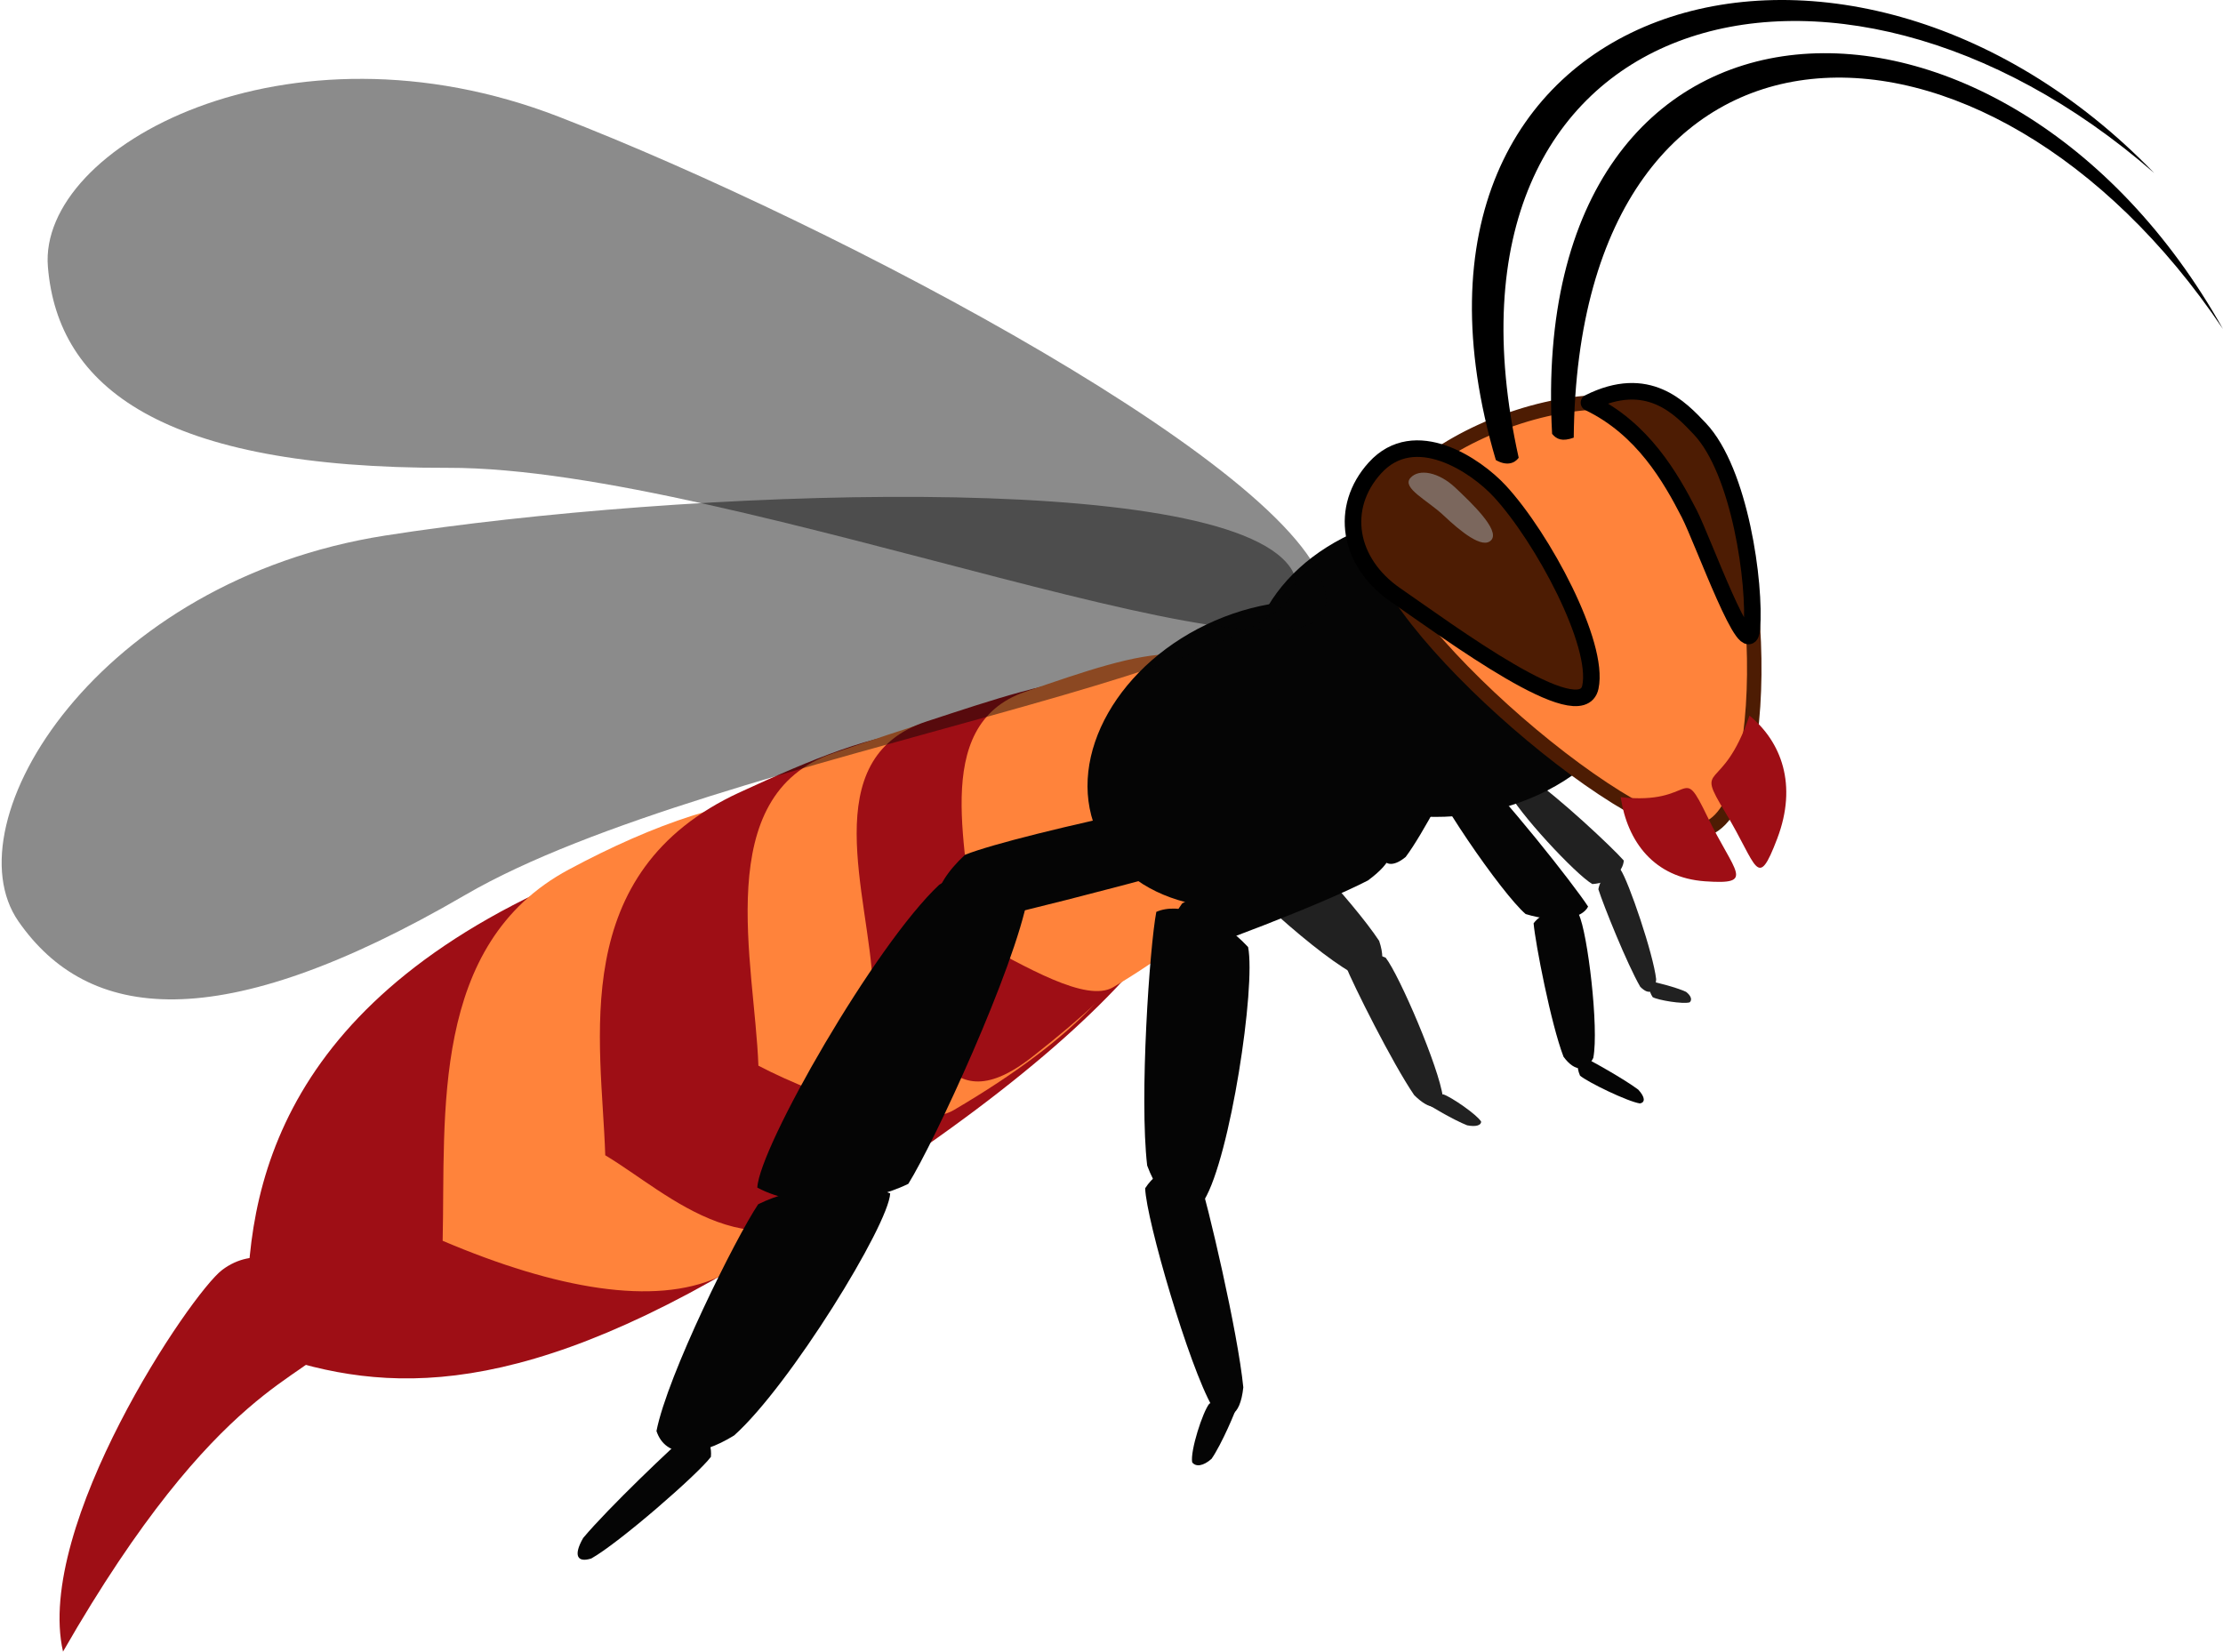 <?xml version="1.0" encoding="UTF-8" standalone="no"?>
<!-- Created with Inkscape (http://www.inkscape.org/) -->

<svg
   width="550.738"
   height="409.214"
   viewBox="0 0 145.716 108.271"
   version="1.1"
   id="svg5"
   inkscape:version="1.1.1 (3bf5ae0d25, 2021-09-20)"
   sodipodi:docname="hornet-flight-2.svg"
   xmlns:inkscape="http://www.inkscape.org/namespaces/inkscape"
   xmlns:sodipodi="http://sodipodi.sourceforge.net/DTD/sodipodi-0.dtd"
   xmlns="http://www.w3.org/2000/svg"
   xmlns:svg="http://www.w3.org/2000/svg">
  <sodipodi:namedview
     id="namedview7"
     pagecolor="#505050"
     bordercolor="#ffffff"
     borderopacity="1"
     inkscape:pageshadow="0"
     inkscape:pageopacity="0"
     inkscape:pagecheckerboard="1"
     inkscape:document-units="mm"
     showgrid="false"
     inkscape:snap-global="false"
     inkscape:zoom="1.0809568"
     inkscape:cx="262.26766"
     inkscape:cy="76.321277"
     inkscape:window-width="1920"
     inkscape:window-height="1017"
     inkscape:window-x="1272"
     inkscape:window-y="-8"
     inkscape:window-maximized="1"
     inkscape:current-layer="layer1"
     fit-margin-top="0"
     fit-margin-left="0"
     fit-margin-right="0"
     fit-margin-bottom="0"
     units="px" />
  <defs
     id="defs2" />
  <g
     inkscape:label="Layer 1"
     inkscape:groupmode="layer"
     id="layer1"
     transform="translate(-30.899,-109.287)">
    <path
       id="ellipse41414"
       style="fill:#9e0e15;fill-opacity:1;stroke:none;stroke-width:2.157;stroke-linejoin:bevel;stroke-miterlimit:4;stroke-dasharray:none;stroke-opacity:1"
       d="m 109.656,160.347 c 2.654,6.339 -5.193,17.156 -30.674,32.087 -16.062,9.412 -24.454,7.853 -31.804,5.109 -0.415,-8.205 0.569,-20.927 18.995,-29.743 22.416,-10.726 39.36,-17.299 43.482,-7.453 z"
       sodipodi:nodetypes="sscss" />
    <path
       id="path67612"
       style="fill:#ff833b;fill-opacity:1;stroke:none;stroke-width:2.157;stroke-linejoin:bevel;stroke-miterlimit:4;stroke-dasharray:none;stroke-opacity:1"
       d="m 92.132,168.342 c 1.903,5.936 6.783,15.218 -14.169,24.674 -4.163,1.879 -10.574,0.791 -18.048,-2.39 0.192,-8.296 -0.84,-19.451 8.264,-24.335 11.271,-6.046 20.997,-7.168 23.953,2.052 z"
       sodipodi:nodetypes="sscss" />
    <path
       id="path60929"
       style="fill:#9e0e15;fill-opacity:1;stroke:none;stroke-width:2.157;stroke-linejoin:bevel;stroke-miterlimit:4;stroke-dasharray:none;stroke-opacity:1"
       d="m 98.464,163.217 c 1.515,5.771 3.299,10.482 -11.278,23.988 -6.723,6.229 -12.418,0.315 -16.613,-2.183 -0.237,-7.47 -2.562,-18.563 8.826,-23.8 9.404,-4.325 16.712,-6.969 19.065,1.995 z"
       sodipodi:nodetypes="sscss" />
    <g
       id="g65461"
       transform="translate(3.505,0.822)">
      <path
         id="path17998"
         style="fill:#212121;fill-opacity:1;stroke-width:0.143;stroke-linejoin:bevel"
         d="m 116.447,172.458 c 1.275,0.185 1.916,-0.645 1.349,-2.315 -1.711,-2.598 -6.661,-7.825 -7.998,-8.965 -1.182,0.053 -2.494,1.21 -2.784,2.989 0.864,1.579 7.052,7.228 9.432,8.291 z"
         sodipodi:nodetypes="ccccc" />
      <path
         id="path18103"
         style="fill:#212121;fill-opacity:1;stroke-width:0.102;stroke-linejoin:bevel"
         d="m 121.969,180.367 c -0.138,0.854 -0.843,0.911 -1.876,-0.112 -1.434,-2.098 -4.004,-7.241 -4.512,-8.52 0.283,-0.701 1.354,-1.035 2.64,-0.493 0.908,1.167 3.512,7.238 3.748,9.124 z"
         sodipodi:nodetypes="ccccc" />
      <path
         id="path18118"
         style="fill:#212121;fill-opacity:1;stroke-width:0.037;stroke-linejoin:bevel"
         d="m 124.483,181.997 c -0.005,0.237 -0.343,0.351 -0.919,0.237 -0.849,-0.331 -2.47,-1.277 -2.809,-1.53 0.087,-0.219 0.582,-0.455 1.246,-0.499 0.526,0.169 2.231,1.346 2.482,1.792 z"
         sodipodi:nodetypes="ccccc"
         inkscape:transform-center-x="-1.9038462"
         inkscape:transform-center-y="-1.125" />
    </g>
    <g
       id="g65456"
       transform="matrix(1.161,0.335,-0.393,1.362,55.832,-112.17)"
       style="stroke-width:0.764">
      <path
         id="path18132"
         style="fill:#212121;fill-opacity:1;stroke-width:0.074;stroke-linejoin:bevel"
         d="m 121.377,170.719 c -0.276,-0.513 0.098,-0.86 1.104,-0.786 1.679,0.461 5.261,2.016 6.077,2.462 0.131,0.497 -0.334,1.155 -1.284,1.448 -0.996,-0.207 -4.982,-2.237 -5.897,-3.125 z"
         sodipodi:nodetypes="ccccc" />
      <path
         id="path18134"
         style="fill:#212121;fill-opacity:1;stroke-width:0.059;stroke-linejoin:bevel"
         d="m 132.03,177.252 c 0.149,0.573 -0.097,0.837 -0.715,0.541 -1.018,-0.83 -3.165,-3.172 -3.65,-3.797 -0.06,-0.525 0.255,-1.079 0.854,-1.162 0.607,0.426 2.983,3.331 3.511,4.419 z"
         sodipodi:nodetypes="ccccc" />
      <path
         id="path18136"
         style="fill:#212121;fill-opacity:1;stroke-width:0.025;stroke-linejoin:bevel"
         d="m 134.124,177.851 c 0.103,-0.136 -0.012,-0.306 -0.344,-0.42 -0.562,-0.076 -1.773,-0.045 -2.051,-0.007 -0.055,0.151 0.083,0.439 0.388,0.67 0.332,0.068 1.687,-0.069 2.008,-0.243 z"
         sodipodi:nodetypes="ccccc" />
    </g>
    <path
       id="path57758"
       style="fill:#ff833b;fill-opacity:1;stroke:none;stroke-width:2.157;stroke-linejoin:bevel;stroke-miterlimit:4;stroke-dasharray:none;stroke-opacity:1"
       d="m 104.99,160.541 c 1.557,5.179 5.033,11.781 -11.592,21.529 -2.229,1.307 -8.473,-0.68 -12.786,-2.922 -0.243,-6.705 -3.146,-17.761 4.911,-20.484 9.922,-3.354 17.048,-6.168 19.467,1.877 z"
       sodipodi:nodetypes="sscss" />
    <ellipse
       style="fill:#050505;fill-opacity:1;stroke-width:0.258;stroke-linejoin:bevel"
       id="ellipse71560"
       cx="71.552"
       cy="178.38"
       rx="12.776"
       ry="10.084"
       transform="matrix(0.973,-0.23,0.314,0.949,0,0)" />
    <path
       id="path58505"
       style="fill:#9e0e15;fill-opacity:1;stroke:none;stroke-width:2.157;stroke-linejoin:bevel;stroke-miterlimit:4;stroke-dasharray:none;stroke-opacity:1"
       d="m 109.064,158.456 c 1.409,4.541 3.069,9.478 -10.491,20.105 -6.254,4.901 -6.561,-2.685 -10.464,-4.651 -0.22,-5.878 -3.77,-14.939 3.522,-17.327 8.98,-2.94 15.244,-5.18 17.433,1.873 z"
       sodipodi:nodetypes="sscss" />
    <path
       id="path69216"
       style="fill:#ff833b;fill-opacity:1;stroke:none;stroke-width:2.157;stroke-linejoin:bevel;stroke-miterlimit:4;stroke-dasharray:none;stroke-opacity:1"
       d="m 113.069,156.604 c 1.234,4.185 3.99,9.518 -9.19,17.394 -1.767,1.056 -5.747,-1.341 -9.166,-3.152 -0.193,-5.417 -3.005,-14.008 3.383,-16.208 7.866,-2.709 13.056,-4.534 14.974,1.966 z"
       sodipodi:nodetypes="sscss" />
    <ellipse
       style="fill:#050505;fill-opacity:1;stroke-width:0.242;stroke-linejoin:bevel"
       id="ellipse41418"
       cx="-45.433"
       cy="-191.111"
       rx="12.416"
       ry="9.482"
       transform="matrix(-0.918,0.397,-0.379,-0.925,0,0)" />
    <path
       id="ellipse4848"
       style="fill:#ff833b;fill-opacity:1;stroke:#4d1c03;stroke-width:0.948;stroke-linejoin:bevel;stroke-miterlimit:4;stroke-dasharray:none;stroke-opacity:1"
       d="m 121.106,144.458 c 0.358,-5.777 15.354,-12.133 21.016,-6.807 4.301,4.047 5.415,23.944 0.724,25.939 -3.986,1.695 -22.071,-13.789 -21.74,-19.132 z"
       sodipodi:nodetypes="ssss" />
    <path
       id="ellipse4850"
       style="fill:#4d1c03;stroke:#000000;stroke-width:1.085;stroke-linejoin:bevel"
       d="m 129.215,141.494 c 2.813,3.053 6.538,10.023 5.932,12.839 -0.606,2.816 -9.213,-3.589 -12.767,-6.038 -3.106,-2.14 -3.714,-5.732 -1.356,-8.333 2.614,-2.883 6.623,-0.17 8.191,1.532 z"
       sodipodi:nodetypes="sssss" />
    <path
       id="path26441"
       style="fill:#4d1c03;stroke:#000000;stroke-width:1.085;stroke-linecap:round;stroke-linejoin:round;stroke-miterlimit:4;stroke-dasharray:none"
       d="m 142.315,137.388 c 2.649,2.79 3.659,10.187 3.417,13.108 -0.213,2.569 -3.215,-5.805 -4.106,-7.536 -1.218,-2.365 -3.04,-5.577 -6.571,-7.276 3.869,-1.943 5.99,0.366 7.26,1.703 z"
       sodipodi:nodetypes="ssscs" />
    <path
       id="path28678"
       style="fill:#9b9b9b;fill-opacity:0.597;stroke-width:1.112;stroke-linecap:round;stroke-linejoin:round;paint-order:fill markers stroke"
       transform="matrix(-0.727,-0.686,0.652,-0.758,0,0)"
       d="m -185.491,-17.65 c 0,0.866 -1.184,1.568 -2.645,1.568 -1.461,2e-6 -4.039,-0.005 -4.039,-0.871 0,-0.866 1.963,-0.982 3.423,-0.982 1.461,2e-6 3.261,-0.582 3.261,0.284 z"
       sodipodi:nodetypes="sssss" />
    <path
       id="path30489"
       style="fill:#000000;fill-opacity:1;stroke-width:0.41;stroke-linecap:round;stroke-linejoin:round;stroke-miterlimit:4;stroke-dasharray:none;paint-order:fill markers stroke"
       d="m 176.615,130.859 c -15.544,-23.149 -42.266,-22.93 -42.559,7.118 -0.754,0.273 -1.119,0.109 -1.417,-0.246 -1.758,-31.646 29.699,-32.362 43.976,-6.872 z"
       sodipodi:nodetypes="ccccc"
       inkscape:transform-center-x="-26.401124"
       inkscape:transform-center-y="14.711539" />
    <path
       id="path51024"
       style="fill:#000000;fill-opacity:1;stroke-width:0.422;stroke-linecap:round;stroke-linejoin:round;paint-order:fill markers stroke"
       d="m 172.102,120.628 c -21.086,-18.397 -48.21,-10.837 -41.654,18.669 -0.274,0.374 -0.794,0.549 -1.497,0.149 -9.006,-30.508 22.818,-39.856 43.151,-18.818 z"
       sodipodi:nodetypes="ccccc"
       inkscape:transform-center-x="-20.119314"
       inkscape:transform-center-y="-13.830675" />
    <path
       style="fill:#9e0e15;fill-opacity:1;stroke:none;stroke-width:0.865;stroke-linecap:round;stroke-linejoin:round;stroke-miterlimit:4;stroke-dasharray:none;stroke-opacity:1"
       d="m 142.827,162.839 c 1.786,3.695 3.185,4.455 -0.161,4.221 -3.345,-0.234 -5.096,-2.595 -5.532,-5.517 4.927,0.563 3.906,-2.399 5.692,1.296 z"
       id="path36328"
       sodipodi:nodetypes="sscs" />
    <path
       style="fill:#9e0e15;fill-opacity:1;stroke:none;stroke-width:0.865;stroke-linecap:round;stroke-linejoin:round;stroke-miterlimit:4;stroke-dasharray:none;stroke-opacity:1"
       d="m 144.008,162.571 c 2.091,3.439 2.053,5.198 3.389,1.684 1.335,-3.515 0.275,-6.334 -1.821,-8.057 -1.795,5.273 -3.658,2.934 -1.567,6.373 z"
       id="path37894"
       sodipodi:nodetypes="sscs" />
    <g
       id="g71969"
       transform="matrix(1.691,-0.969,0.847,1.024,-136.197,106.451)"
       style="stroke-width:0.626">
      <path
         id="path18002"
         style="fill:#050505;stroke-width:0.115;stroke-linejoin:bevel"
         d="m 84.733,132.649 c 0.662,1.004 0.07,1.673 -1.819,1.511 -3.249,-0.928 -10.346,-4.021 -11.991,-4.904 -0.389,-0.971 0.283,-2.244 1.96,-2.798 1.908,0.421 9.893,4.445 11.851,6.191 z"
         sodipodi:nodetypes="ccccc" />
      <path
         id="rect15412"
         style="fill:#050505;stroke-width:0.149;stroke-linejoin:bevel"
         d="m 71.551,127.118 c 1.657,-0.109 2.609,0.878 2.076,2.72 -1.922,2.801 -7.778,8.316 -9.394,9.5 -1.566,-0.153 -3.443,-1.562 -4.054,-3.594 0.936,-1.716 8.37,-7.611 11.372,-8.626 z"
         sodipodi:nodetypes="ccccc" />
      <path
         id="path18114"
         style="fill:#050505;stroke-width:0.122;stroke-linejoin:bevel"
         d="m 54.178,145.931 c -1.428,0.075 -2.307,-0.697 -1.947,-2.124 1.51,-2.163 6.275,-6.41 7.609,-7.319 1.364,0.128 3.066,1.233 3.707,2.814 -0.716,1.326 -6.827,5.859 -9.369,6.629 z"
         sodipodi:nodetypes="ccccc" />
      <path
         id="path18116"
         style="fill:#050505;stroke-width:0.05;stroke-linejoin:bevel"
         d="m 47.743,147.72 c -0.457,-0.152 -0.423,-0.571 0.233,-1.092 1.285,-0.666 4.347,-1.745 5.096,-1.936 0.36,0.225 0.445,0.881 0.029,1.591 -0.725,0.436 -4.3,1.456 -5.358,1.438 z"
         sodipodi:nodetypes="ccccc" />
    </g>
    <g
       id="g18128"
       transform="matrix(1.768,-0.489,0.789,1.445,-151.009,2.03)"
       style="stroke-width:0.583">
      <path
         id="path18105"
         style="fill:#050505;stroke-width:0.04;stroke-linejoin:bevel"
         d="m 90.073,143.472 c -0.117,0.457 0.143,0.643 0.743,0.364 0.969,-0.724 2.982,-2.711 3.432,-3.235 0.031,-0.413 -0.314,-0.819 -0.916,-0.836 -0.582,0.378 -2.792,2.82 -3.259,3.706 z"
         sodipodi:nodetypes="ccccc" />
      <path
         id="path18000"
         style="fill:#050505;stroke-width:0.063;stroke-linejoin:bevel"
         d="m 93.069,140.077 c 0.317,-0.551 0.871,-0.396 1.408,0.593 0.578,1.84 1.271,6.089 1.342,7.11 -0.391,0.406 -1.293,0.341 -2.143,-0.386 -0.406,-1.054 -0.894,-5.952 -0.608,-7.316 z"
         sodipodi:nodetypes="ccccc" />
      <path
         id="path18120"
         style="fill:#050505;stroke-width:0.05;stroke-linejoin:bevel"
         d="m 93.328,153.798 c -0.451,0.465 -0.848,0.384 -0.942,-0.366 0.17,-1.428 1.086,-4.774 1.383,-5.586 0.46,-0.355 1.173,-0.373 1.612,0.144 -0.036,0.812 -1.345,4.694 -2.054,5.807 z"
         sodipodi:nodetypes="ccccc" />
      <path
         id="path18122"
         style="fill:#050505;stroke-width:0.021;stroke-linejoin:bevel"
         d="m 94.026,156.105 c 0.19,0.019 0.281,-0.185 0.189,-0.562 -0.267,-0.571 -1.027,-1.692 -1.231,-1.932 -0.175,0.034 -0.364,0.327 -0.399,0.745 0.136,0.35 1.083,1.547 1.441,1.749 z"
         sodipodi:nodetypes="ccccc" />
    </g>
    <path
       id="path18535"
       style="fill:#050505;stroke-width:0.167;stroke-linejoin:bevel"
       d="m 109.835,187.956 c -1.278,1.002 -2.799,0.285 -3.74,-2.264 -0.519,-4.458 0.159,-14.322 0.599,-16.627 1.399,-0.632 3.995,0.121 6.017,2.305 0.516,2.605 -1.172,13.763 -2.876,16.586 z"
       sodipodi:nodetypes="ccccc" />
    <path
       id="path18537"
       style="fill:#050505;stroke-width:0.119;stroke-linejoin:bevel"
       d="m 110.363,201.496 c 0.97,1.049 1.828,0.705 2.034,-1.263 -0.359,-3.631 -2.316,-11.97 -2.954,-13.965 -0.99,-0.761 -2.528,-0.567 -3.48,0.916 0.074,2.086 2.876,11.673 4.399,14.312 z"
       sodipodi:nodetypes="ccccc" />
    <path
       id="path18539"
       style="fill:#050505;stroke-width:0.108;stroke-linejoin:bevel"
       d="m 121.402,164.573 c 1.037,0.269 0.848,1.193 -0.838,2.434 -3.205,1.651 -10.71,4.467 -12.527,4.996 -0.789,-0.442 -0.817,-1.871 0.351,-3.491 1.824,-1.062 10.524,-3.825 13.014,-3.938 z"
       sodipodi:nodetypes="ccccc"
       inkscape:transform-center-x="-4.8845185"
       inkscape:transform-center-y="-1.6529443" />
    <path
       id="path18543"
       style="fill:#050505;stroke-width:0.044;stroke-linejoin:bevel"
       d="m 109.045,205.148 c 0.231,0.311 0.726,0.261 1.274,-0.233 0.653,-0.943 1.604,-3.159 1.75,-3.696 -0.307,-0.238 -1.097,-0.256 -1.896,0.08 -0.439,0.536 -1.265,3.108 -1.128,3.849 z"
       sodipodi:nodetypes="ccccc"
       inkscape:transform-center-x="-1.8425527"
       inkscape:transform-center-y="-1.2085434" />
    <path
       id="path51643"
       style="fill:#9e0e15;fill-opacity:1;stroke-width:0.16;stroke-linejoin:bevel"
       d="m 50.998,192.754 c 1.211,0.84 2.78,2.237 1.543,4.505 -1.312,2.407 -7.309,2.515 -17.511,20.299 -1.874,-8.234 8.365,-23.462 10.433,-25.022 2.068,-1.561 4.382,-0.581 5.535,0.218 z"
       sodipodi:nodetypes="scccs" />
    <path
       id="path15388"
       style="fill:#050505;fill-opacity:0.462;stroke-width:0.24;stroke-linejoin:bevel"
       d="m 115.476,146.484 c 4.528,6.514 -37.706,11.939 -54.075,21.468 -16.208,9.435 -24.765,8.248 -29.293,1.734 -4.528,-6.514 5.194,-22.345 24.049,-25.293 19.332,-3.023 54.791,-4.422 59.319,2.092 z"
       sodipodi:nodetypes="sssss"
       inkscape:transform-center-x="36.990942"
       inkscape:transform-center-y="8.8907786" />
    <path
       id="path69790"
       style="fill:#050505;fill-opacity:0.462;stroke-width:0.24;stroke-linejoin:bevel"
       d="m 117.815,148.463 c 0.656,7.906 -38.615,-8.555 -57.555,-8.508 -18.754,0.046 -25.565,-5.267 -26.221,-13.173 -0.656,-7.906 15.688,-16.738 33.484,-9.844 18.245,7.068 49.636,23.619 50.292,31.525 z"
       sodipodi:nodetypes="sssss"
       inkscape:transform-center-x="38.137089"
       inkscape:transform-center-y="-15.528061" />
  </g>
</svg>
